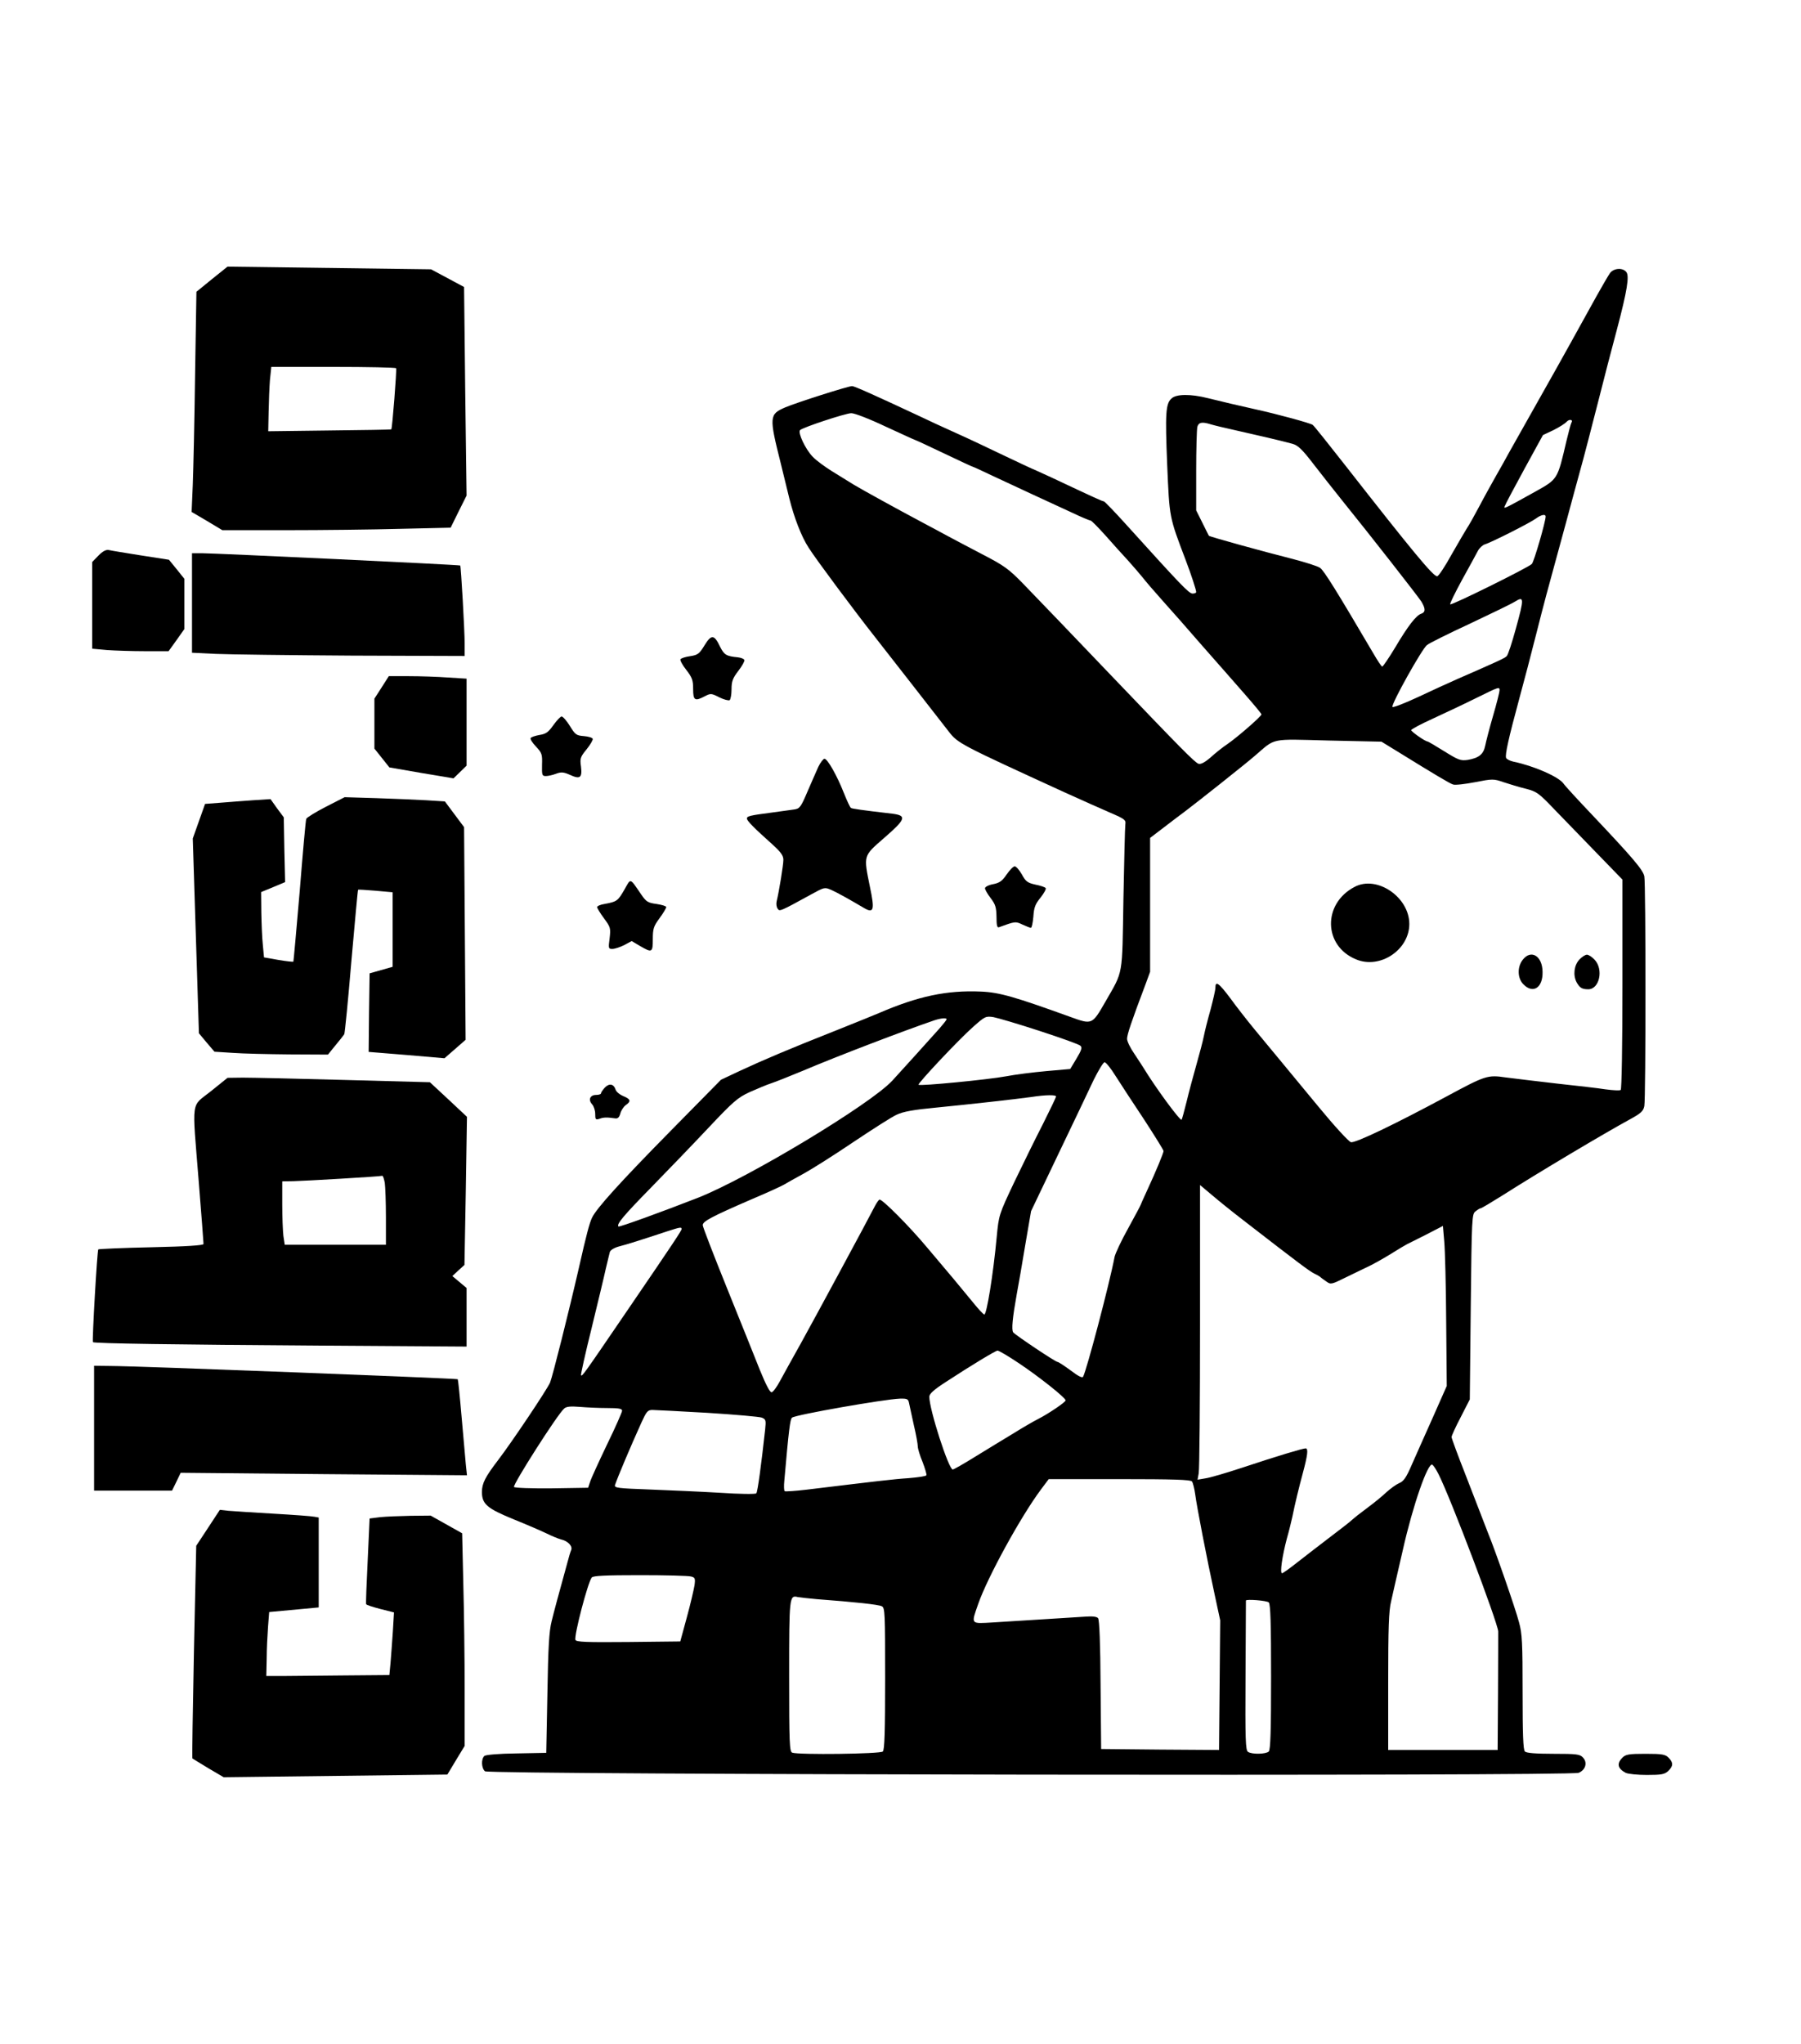 <?xml version="1.0" standalone="no"?>
<!DOCTYPE svg PUBLIC "-//W3C//DTD SVG 20010904//EN"
 "http://www.w3.org/TR/2001/REC-SVG-20010904/DTD/svg10.dtd">
<svg version="1.0" xmlns="http://www.w3.org/2000/svg"
 width="938pt" height="1064pt" viewBox="0 0 938 1064"
 preserveAspectRatio="xMidYMid meet">

<g transform="translate(0,1064) scale(0.1,-0.1)"
fill="#000000" stroke="none">
<path d="M1104 9187 l-81 -66 -7 -433 c-3 -238 -9 -496 -12 -573 l-6 -140 80
-47 80 -48 334 0 c183 0 450 3 594 7 l261 6 41 83 42 84 -7 543 -6 543 -86 46
-86 46 -530 7 -530 7 -81 -65z m959 -464 c4 -8 -20 -314 -25 -318 -2 -2 -146
-4 -322 -6 l-319 -4 2 100 c1 55 4 130 7 168 l7 67 323 0 c177 0 325 -3 327
-7z"/>
<path d="M8385 9218 c-9 -13 -40 -66 -69 -118 -119 -215 -171 -309 -211 -380
-82 -145 -212 -376 -245 -435 -18 -33 -49 -89 -70 -125 -20 -36 -59 -105 -85
-155 -26 -49 -55 -101 -65 -115 -9 -14 -45 -76 -80 -137 -34 -62 -68 -113 -75
-113 -21 0 -127 128 -483 583 -84 107 -158 200 -165 205 -11 9 -183 56 -302
82 -64 14 -175 40 -243 57 -91 23 -165 22 -190 -1 -31 -27 -34 -77 -23 -346
12 -279 10 -268 96 -495 29 -76 55 -156 55 -167 0 -5 -9 -8 -19 -8 -19 0 -64
48 -340 353 -63 70 -118 127 -122 127 -7 0 -49 19 -272 124 -55 25 -100 46
-102 46 -1 0 -67 31 -147 69 -79 38 -193 92 -254 119 -60 27 -143 65 -184 85
-231 108 -340 157 -352 157 -21 0 -290 -86 -349 -111 -83 -36 -84 -48 -22
-294 19 -77 39 -158 44 -180 25 -100 63 -199 101 -257 38 -60 240 -331 345
-464 65 -83 333 -426 384 -492 48 -62 58 -67 604 -317 88 -40 196 -88 240
-107 72 -31 80 -37 76 -59 -2 -13 -6 -188 -10 -389 -7 -410 1 -369 -94 -535
-69 -120 -69 -120 -182 -79 -288 104 -369 128 -465 132 -180 8 -329 -24 -535
-113 -16 -7 -115 -47 -220 -89 -248 -98 -377 -153 -500 -210 l-100 -47 -263
-267 c-261 -265 -387 -404 -409 -452 -13 -28 -29 -87 -68 -260 -51 -223 -137
-565 -150 -597 -15 -36 -201 -313 -270 -403 -68 -89 -85 -122 -85 -167 0 -63
27 -86 167 -143 67 -27 143 -60 170 -73 26 -13 60 -27 75 -31 36 -8 61 -35 53
-55 -4 -9 -13 -38 -20 -66 -51 -185 -68 -248 -82 -305 -13 -51 -18 -134 -22
-375 l-6 -310 -154 -3 c-93 -1 -160 -7 -168 -13 -18 -16 -16 -64 3 -80 22 -18
5653 -26 5696 -8 36 15 47 53 23 79 -16 18 -32 20 -155 20 -92 0 -140 4 -148
12 -9 9 -12 91 -12 308 0 257 -2 306 -19 366 -18 69 -122 369 -162 466 -11 29
-27 69 -34 88 -7 19 -45 117 -84 217 -39 99 -71 186 -71 192 0 6 21 53 48 104
l47 92 5 482 c5 467 6 483 25 497 11 9 23 16 27 16 4 0 56 31 115 68 182 116
528 322 664 396 55 30 68 42 73 68 8 40 8 1156 0 1196 -7 34 -60 96 -268 316
-78 82 -147 157 -153 167 -26 36 -155 92 -261 114 -18 4 -36 13 -38 20 -6 16
13 102 68 305 22 80 64 240 93 355 29 116 70 269 90 340 20 72 47 171 60 220
23 87 60 221 91 335 8 30 42 159 74 285 32 127 77 300 100 385 55 207 67 284
50 304 -19 24 -66 20 -85 -6z m-3774 -798 c83 -38 152 -70 154 -70 2 0 70 -31
151 -70 80 -38 148 -70 151 -70 2 0 46 -20 96 -44 51 -24 148 -69 217 -101 69
-32 163 -75 208 -96 46 -22 88 -39 92 -39 5 0 39 -35 77 -77 37 -42 91 -102
119 -132 28 -31 61 -70 75 -87 13 -17 60 -72 104 -121 44 -49 137 -154 206
-234 70 -79 168 -191 218 -248 50 -57 91 -106 91 -110 0 -10 -128 -121 -178
-155 -24 -16 -63 -47 -87 -69 -30 -26 -51 -37 -63 -33 -19 6 -101 90 -437 441
-235 246 -361 377 -476 496 -75 77 -98 94 -214 154 -71 37 -152 80 -180 95
-27 15 -84 45 -125 67 -143 76 -315 171 -362 199 -26 16 -78 48 -115 71 -37
23 -82 56 -100 75 -38 39 -79 126 -66 139 14 14 235 87 266 88 16 1 96 -30
178 -69z m3573 19 c-3 -5 -14 -47 -25 -92 -48 -206 -45 -200 -164 -267 -162
-90 -165 -91 -158 -75 3 9 49 96 102 193 l97 177 55 26 c30 15 60 34 68 43 14
16 36 12 25 -5z m-1878 -8 c16 -5 74 -19 129 -31 107 -24 237 -54 295 -70 30
-8 51 -28 111 -106 41 -53 108 -138 149 -189 144 -178 395 -499 413 -527 22
-37 22 -55 -1 -63 -26 -8 -69 -63 -137 -178 -32 -53 -62 -97 -66 -97 -4 0 -24
30 -46 68 -190 323 -258 433 -278 446 -13 9 -77 29 -142 46 -162 41 -433 116
-437 121 -1 2 -17 33 -34 68 l-32 64 0 206 c0 113 3 216 6 229 7 24 25 27 70
13z m1744 -480 c0 -26 -61 -237 -72 -247 -19 -19 -419 -217 -425 -210 -3 3 25
60 62 128 38 68 74 135 82 150 8 15 24 30 36 34 32 9 238 113 267 135 27 20
50 24 50 10z m-155 -583 c-20 -73 -41 -138 -48 -144 -11 -11 -44 -26 -257
-119 -41 -18 -133 -60 -205 -94 -71 -33 -131 -56 -133 -51 -6 16 155 304 180
322 12 10 113 60 223 111 110 52 216 103 235 115 48 30 49 19 5 -140z m-85
-322 c0 -8 -15 -68 -34 -133 -19 -65 -37 -136 -41 -156 -9 -44 -33 -63 -91
-73 -37 -5 -48 -1 -122 45 -45 28 -84 51 -87 51 -12 0 -85 51 -85 59 0 5 53
33 117 62 65 30 165 77 223 106 118 58 120 59 120 39z m-540 -313 c204 -126
281 -172 298 -177 10 -4 62 2 114 12 92 18 97 18 149 0 30 -10 82 -26 116 -34
57 -15 67 -22 149 -108 49 -50 148 -153 221 -228 l133 -137 0 -545 c0 -320 -4
-547 -9 -550 -5 -4 -40 -2 -78 3 -37 6 -151 19 -253 30 -102 12 -222 26 -267
32 -96 14 -105 11 -313 -101 -264 -142 -472 -242 -494 -236 -12 3 -87 85 -171
187 -83 100 -177 214 -210 254 -33 40 -89 108 -125 151 -36 44 -91 114 -122
157 -60 80 -78 93 -78 55 0 -13 -12 -63 -25 -113 -14 -49 -30 -112 -35 -138
-5 -26 -23 -94 -39 -150 -16 -56 -39 -142 -51 -192 -12 -49 -24 -92 -26 -94
-7 -8 -136 167 -199 271 -5 9 -27 41 -47 72 -21 30 -38 65 -38 78 0 22 22 88
95 281 l25 68 0 348 0 349 76 58 c43 33 89 68 103 78 74 56 314 246 366 291
111 95 75 88 385 80 l275 -6 75 -46z m-1855 -1460 c110 -36 206 -70 212 -77
10 -9 6 -23 -20 -66 l-33 -55 -125 -11 c-68 -6 -162 -18 -209 -27 -90 -17
-449 -52 -456 -44 -6 6 208 234 285 302 61 54 65 56 105 50 22 -4 131 -36 241
-72z m-485 61 c0 -4 -17 -25 -37 -48 -76 -85 -200 -222 -246 -272 -113 -122
-748 -505 -1011 -609 -184 -72 -410 -154 -415 -150 -11 12 26 56 169 202 85
87 220 227 300 312 129 137 152 157 215 186 39 17 88 38 110 45 22 7 97 37
167 66 179 76 525 208 683 262 36 12 65 14 65 6z m880 -295 c25 -39 91 -141
148 -226 56 -86 102 -160 102 -165 0 -10 -40 -107 -86 -206 -19 -41 -34 -75
-34 -76 0 -2 -29 -56 -64 -120 -36 -64 -67 -131 -71 -149 -28 -146 -145 -588
-164 -624 -4 -8 -26 3 -65 33 -33 24 -63 44 -68 44 -11 0 -220 140 -231 154
-10 13 -3 79 18 196 9 47 29 164 45 260 l30 175 141 295 c78 162 161 337 185
388 25 50 50 92 57 92 7 0 33 -32 57 -71z m-310 -107 c0 -5 -31 -69 -68 -143
-38 -74 -105 -210 -150 -304 -80 -169 -80 -171 -91 -285 -18 -195 -53 -409
-65 -403 -6 2 -31 29 -56 60 -25 30 -72 87 -105 127 -33 39 -94 111 -135 160
-96 115 -239 258 -250 251 -5 -3 -15 -18 -23 -33 -34 -67 -317 -591 -387 -717
-43 -77 -92 -165 -108 -195 -16 -30 -35 -56 -43 -58 -9 -1 -29 37 -61 115 -26
65 -103 258 -172 428 -69 171 -126 318 -126 327 0 20 45 44 255 135 83 35 159
70 170 77 11 7 56 32 100 56 44 24 161 98 260 165 99 66 200 131 225 142 33
16 88 26 205 37 184 18 415 44 495 55 77 12 130 12 130 3z m975 -644 c297
-230 343 -264 370 -278 17 -8 32 -17 35 -21 3 -3 16 -12 29 -21 22 -16 27 -14
100 22 42 20 94 46 116 56 22 10 74 39 115 64 41 26 82 50 90 54 8 4 53 26
100 50 l85 44 7 -82 c4 -44 9 -232 10 -416 l3 -335 -73 -165 c-41 -91 -90
-202 -110 -247 -28 -65 -42 -85 -65 -94 -16 -7 -45 -28 -66 -47 -20 -19 -61
-53 -91 -75 -61 -46 -64 -48 -101 -80 -14 -12 -68 -53 -119 -92 -50 -38 -122
-94 -158 -122 -37 -29 -70 -53 -75 -53 -12 0 1 89 25 180 12 41 24 93 29 115
13 65 35 155 54 225 25 93 30 130 15 130 -15 0 -145 -39 -332 -101 -82 -27
-167 -52 -190 -55 l-41 -7 6 33 c4 18 7 363 7 767 l0 734 63 -53 c34 -29 107
-88 162 -130z m-2925 -46 c0 -8 -41 -70 -278 -417 -240 -352 -240 -351 -246
-344 -2 2 22 112 55 244 32 132 66 272 74 310 9 39 19 78 21 87 3 10 22 22 47
29 40 10 116 34 252 79 68 22 75 23 75 12z m1757 -699 c105 -70 243 -180 243
-193 0 -9 -88 -69 -145 -98 -22 -11 -79 -44 -127 -74 -48 -29 -137 -83 -197
-120 -61 -38 -114 -68 -119 -68 -21 0 -122 312 -122 379 0 15 24 37 88 78 130
85 256 161 267 162 6 1 57 -29 112 -66z m-573 -205 c3 -13 14 -64 25 -115 12
-50 21 -101 21 -113 0 -11 11 -48 25 -81 13 -34 22 -65 20 -69 -3 -5 -44 -11
-93 -15 -78 -5 -168 -16 -532 -60 -58 -7 -108 -10 -113 -8 -4 2 -5 28 -2 56
23 263 30 319 40 327 18 15 480 96 562 99 37 1 43 -2 47 -21z m-1571 -28 c59
0 77 -3 77 -14 0 -7 -35 -87 -79 -177 -43 -90 -83 -177 -88 -194 l-10 -30
-188 -3 c-108 -1 -193 2 -198 7 -9 9 229 383 262 409 11 10 34 12 81 8 36 -3
100 -6 143 -6z m522 -25 c143 -9 270 -20 283 -25 21 -9 22 -14 17 -62 -20
-182 -39 -324 -46 -332 -4 -5 -87 -4 -191 3 -101 6 -266 13 -366 17 -164 6
-183 8 -179 23 13 39 79 196 137 324 27 59 33 67 58 67 15 0 144 -7 287 -15z
m3806 -317 c63 -123 309 -773 312 -821 0 -12 0 -156 -1 -319 l-2 -298 -285 0
-285 0 0 355 c0 277 3 370 15 418 13 59 22 97 61 267 52 232 131 459 154 445
6 -4 20 -25 31 -47z m-1283 -40 c5 -7 13 -38 17 -68 8 -62 60 -332 102 -525
l28 -130 -3 -338 -3 -337 -307 2 -307 3 -3 334 c-1 210 -6 339 -13 347 -6 8
-29 11 -67 8 -53 -3 -236 -15 -479 -30 -120 -7 -116 -12 -78 97 49 140 223
457 328 597 l39 52 368 0 c282 0 370 -3 378 -12z m-2609 -495 c21 -5 23 -10
18 -47 -4 -23 -21 -97 -40 -166 l-34 -125 -270 -3 c-220 -2 -272 0 -276 11 -8
22 64 298 85 325 8 9 71 12 252 12 132 0 252 -3 265 -7z m656 -118 c199 -15
321 -28 338 -37 16 -8 17 -36 17 -376 0 -273 -3 -371 -12 -380 -13 -13 -441
-18 -472 -6 -14 5 -16 50 -16 398 0 413 1 423 45 412 11 -2 56 -7 100 -11z
m2353 -17 c9 -9 12 -109 12 -388 0 -279 -3 -379 -12 -388 -14 -14 -87 -16
-108 -2 -13 8 -15 62 -13 397 1 213 2 389 2 391 2 8 109 0 119 -10z"/>
<path d="M7055 6023 c-167 -87 -163 -307 7 -377 125 -53 278 49 278 184 0 140
-169 255 -285 193z"/>
<path d="M7931 5644 c-30 -38 -28 -98 4 -129 50 -50 101 -17 99 66 -1 83 -60
118 -103 63z"/>
<path d="M8225 5644 c-27 -30 -33 -80 -14 -117 16 -29 28 -37 61 -37 58 0 81
103 33 154 -13 14 -31 26 -40 26 -9 0 -27 -12 -40 -26z"/>
<path d="M512 7747 l-32 -33 0 -226 0 -225 77 -7 c42 -3 131 -6 199 -6 l122 0
41 57 41 58 0 131 0 131 -40 50 -40 49 -148 23 c-81 13 -156 25 -167 28 -13 2
-31 -7 -53 -30z"/>
<path d="M1000 7501 l0 -259 123 -6 c67 -3 386 -7 710 -9 l587 -2 0 65 c0 68
-19 402 -23 406 -3 4 -1280 64 -1344 64 l-53 0 0 -259z"/>
<path d="M3669 7280 c-27 -44 -35 -50 -75 -56 -24 -3 -47 -11 -50 -16 -3 -5
10 -30 30 -55 31 -40 36 -54 36 -100 0 -60 9 -65 62 -37 29 15 33 15 74 -6 24
-12 48 -18 54 -15 5 3 10 29 10 56 0 42 6 58 35 96 20 26 34 51 32 57 -2 6
-17 12 -33 14 -61 6 -72 12 -94 56 -30 63 -45 65 -81 6z"/>
<path d="M1988 7062 l-38 -59 0 -130 0 -130 39 -49 39 -49 167 -29 167 -28 34
33 34 33 0 226 0 227 -97 6 c-54 4 -145 7 -203 7 l-105 0 -37 -58z"/>
<path d="M2882 6865 c-26 -37 -39 -46 -72 -51 -22 -4 -43 -11 -46 -16 -4 -5 9
-25 27 -44 31 -33 34 -40 32 -95 -1 -54 0 -59 20 -59 11 0 35 5 53 12 27 10
39 9 73 -6 52 -24 64 -15 57 43 -6 42 -4 50 29 90 20 25 34 49 32 55 -2 6 -23
12 -46 14 -39 3 -45 7 -73 53 -17 27 -36 49 -43 49 -6 0 -25 -20 -43 -45z"/>
<path d="M4262 6648 c-11 -24 -36 -82 -57 -130 -34 -80 -40 -88 -69 -92 -17
-2 -69 -10 -116 -16 -116 -15 -130 -19 -130 -31 0 -12 39 -51 133 -135 44 -40
57 -58 57 -80 0 -27 -22 -162 -35 -216 -3 -13 -1 -30 5 -38 10 -16 11 -16 175
74 69 38 70 38 105 23 31 -14 89 -46 172 -95 49 -28 54 -8 29 110 -34 168 -36
160 74 256 113 98 119 116 43 126 -165 19 -209 26 -216 30 -5 3 -21 38 -37 78
-35 89 -85 178 -101 178 -6 0 -21 -19 -32 -42z"/>
<path d="M1697 6440 c-54 -28 -100 -56 -102 -63 -3 -7 -18 -176 -34 -376 -17
-200 -32 -365 -33 -367 -2 -2 -38 2 -79 9 l-74 13 -6 64 c-4 36 -7 113 -8 171
l-1 105 63 26 62 26 -4 168 -3 169 -35 47 -34 48 -92 -6 c-51 -4 -127 -9 -171
-13 l-78 -6 -32 -90 -32 -90 16 -507 16 -507 40 -48 41 -48 94 -6 c52 -4 185
-7 296 -8 l201 -1 39 48 c22 26 42 52 46 58 3 5 20 176 37 380 18 203 33 370
35 372 1 2 42 -1 91 -5 l89 -8 0 -194 0 -194 -60 -17 -60 -17 -3 -204 -2 -205
197 -16 198 -17 55 48 55 48 -4 554 -4 553 -50 67 -50 67 -96 6 c-53 3 -170 8
-261 11 l-165 5 -98 -50z"/>
<path d="M5243 6088 c-23 -34 -36 -44 -71 -51 -23 -4 -42 -14 -42 -21 0 -7 13
-30 30 -52 25 -33 29 -48 30 -98 0 -42 3 -57 13 -53 85 31 86 31 122 14 20 -9
39 -17 44 -17 5 0 10 26 13 58 3 48 10 66 38 100 18 23 30 45 26 49 -4 5 -28
13 -54 18 -40 9 -50 16 -70 53 -13 23 -30 42 -37 42 -8 0 -26 -19 -42 -42z"/>
<path d="M3251 6007 c-33 -57 -38 -61 -103 -73 -21 -3 -38 -11 -38 -16 0 -6
16 -32 36 -59 34 -46 35 -51 29 -104 -7 -52 -6 -55 14 -55 12 0 40 9 62 20
l39 21 44 -26 c62 -36 66 -34 66 36 0 54 4 67 35 109 19 26 35 52 35 58 0 5
-23 12 -50 16 -45 6 -54 11 -80 49 -62 90 -53 87 -89 24z"/>
<path d="M1098 4959 c-105 -84 -98 -31 -63 -469 14 -173 25 -320 25 -326 0 -7
-86 -13 -271 -17 -149 -3 -274 -9 -277 -11 -6 -6 -33 -478 -28 -483 6 -7 429
-13 1179 -18 l767 -5 0 153 0 152 -37 31 -37 31 31 29 32 29 7 386 6 385 -96
90 -97 90 -447 12 c-246 7 -483 12 -527 12 l-80 -1 -87 -70z m906 -476 c3 -21
6 -102 6 -180 l0 -143 -264 0 -263 0 -7 46 c-3 26 -6 100 -6 165 l0 119 58 1
c53 1 450 24 463 28 4 0 9 -16 13 -36z"/>
<path d="M3150 4978 c-11 -12 -20 -25 -20 -30 0 -4 -11 -8 -25 -8 -32 0 -43
-25 -21 -49 9 -10 16 -32 16 -50 0 -29 2 -32 23 -25 21 8 39 8 81 2 14 -2 21
5 27 26 4 15 17 35 28 43 29 20 26 31 -13 47 -19 8 -37 23 -40 34 -10 30 -33
34 -56 10z"/>
<path d="M490 3205 l0 -325 203 0 203 0 23 47 22 46 746 -7 745 -6 -6 57 c-3
32 -13 144 -22 248 -9 105 -18 192 -20 195 -5 4 -1669 69 -1811 69 l-83 1 0
-325z"/>
<path d="M1084 2687 l-62 -94 -12 -552 c-6 -304 -10 -554 -8 -555 2 -2 39 -24
83 -51 l80 -47 582 7 583 7 45 75 45 74 0 292 c0 161 -3 410 -7 554 l-6 261
-82 46 -82 46 -104 -1 c-57 -1 -129 -4 -159 -7 l-55 -7 -10 -220 c-6 -121 -10
-223 -8 -226 1 -4 35 -15 74 -25 l71 -18 -6 -101 c-4 -55 -9 -128 -12 -162
l-6 -63 -239 -2 c-132 -1 -276 -3 -320 -3 l-82 0 2 90 c0 50 4 124 7 166 l6
77 129 12 129 12 0 234 0 234 -22 4 c-13 3 -108 10 -213 16 -104 6 -210 13
-235 15 l-45 5 -61 -93z"/>
<path d="M8450 1490 c-31 -31 -25 -57 17 -79 12 -6 62 -11 110 -11 76 0 92 3
111 20 27 26 28 44 2 70 -17 17 -33 20 -120 20 -87 0 -103 -3 -120 -20z"/>
</g>
</svg>
